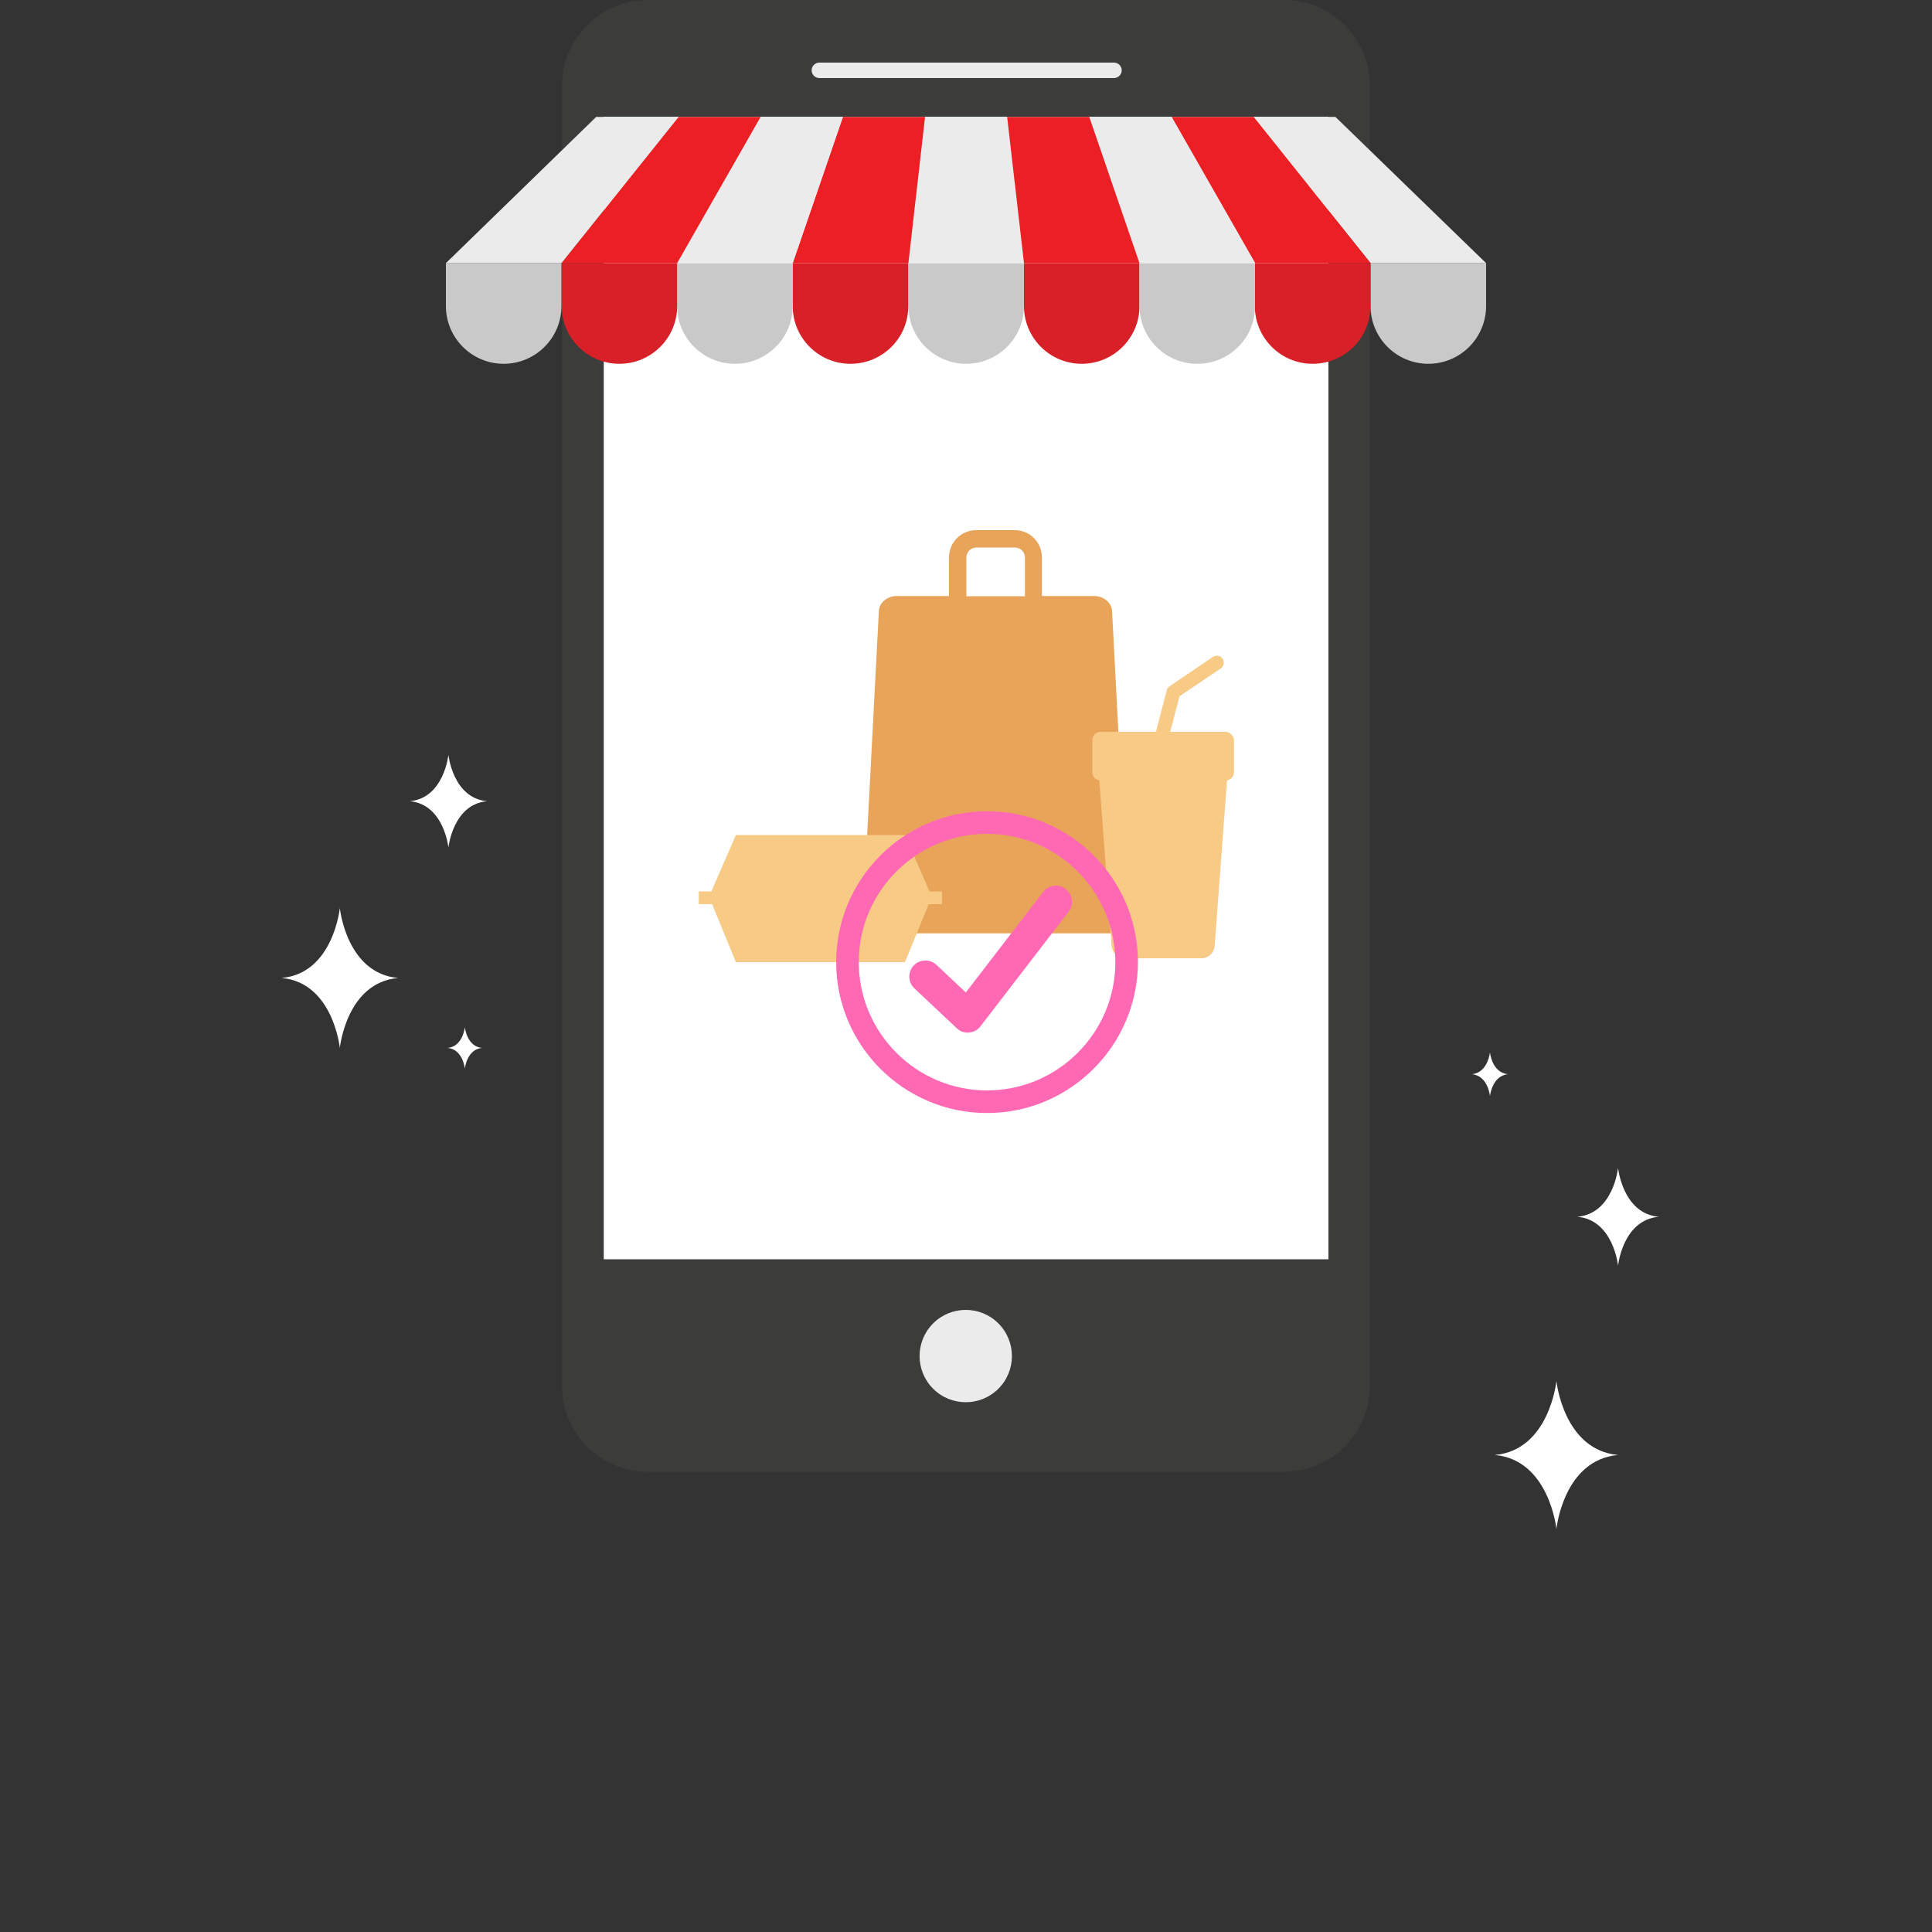 <?xml version="1.0" encoding="utf-8"?>
<!-- Generator: Adobe Illustrator 26.5.0, SVG Export Plug-In . SVG Version: 6.00 Build 0)  -->
<svg version="1.1" id="Ebene_1" xmlns="http://www.w3.org/2000/svg" xmlns:xlink="http://www.w3.org/1999/xlink" x="0px" y="0px"
	 viewBox="0 0 1000 1000" style="enable-background:new 0 0 1000 1000;" xml:space="preserve">
<rect x="0" y="0" width="1000" height="1000" fill="#333333" stroke="none"/>
<style type="text/css">
	.st0{fill:#FFFFFF;}
	.st1{fill:#3C3C3B;}
	.st2{fill:#EBEBEB;}
	.st3{fill:#C0EFFF;}
	.st4{fill:#D72027;}
	.st5{fill:#C9C9CA;}
	.st6{fill:#EC2024;}
	.st7{fill:#33877F;}
	.st8{fill:#E8A459;}
	.st9{fill:#F7CA85;}
	.st10{fill:#FF69B4;}
</style>
<path class="st0" d="M805.6,714.8c0,0-3.6,35.8-31.9,38.3c28.2,2.5,31.9,38.3,31.9,38.3s3.6-35.8,31.9-38.3
	C809.2,750.5,805.6,714.8,805.6,714.8z"/>
<path class="st0" d="M175.9,470c0,0-3.4,33.9-30.2,36.2c26.7,2.3,30.2,36.2,30.2,36.2s3.4-33.9,30.2-36.2
	C179.3,503.9,175.9,470,175.9,470z"/>
<path class="st0" d="M837.5,604.5c0,0-2.4,23.7-21.1,25.3c18.7,1.6,21.1,25.3,21.1,25.3s2.4-23.7,21.1-25.3
	C839.9,628.2,837.5,604.5,837.5,604.5z"/>
<path class="st0" d="M232.1,390.7c0,0-2.3,22.4-20,24c17.7,1.6,20,24,20,24s2.3-22.4,20-24C234.4,413.1,232.1,390.7,232.1,390.7z"/>
<path class="st0" d="M771.2,544.7c0,0-1.1,10.6-9.4,11.3c8.4,0.7,9.4,11.3,9.4,11.3s1.1-10.6,9.4-11.3
	C772.2,555.3,771.2,544.7,771.2,544.7z"/>
<path class="st0" d="M240.6,531.7c0,0-1,10-8.9,10.7c7.9,0.7,8.9,10.7,8.9,10.7s1-10,8.9-10.7C241.6,541.7,240.6,531.7,240.6,531.7z
	"/>
<path class="st1" d="M664.7,0H335.3c-24.5,0-44.4,19.9-44.4,44.4v548v125c0,24.7,20.1,44.4,44.4,44.4h329.3
	c24.5,0,44.4-19.9,44.4-44.4v-548v-125C709.1,19.7,689,0,664.7,0z"/>
<rect x="312.5" y="60.5" class="st0" width="375.1" height="591.3"/>
<path class="st2" d="M576.5,40.4H424.1c-2.2,0-4-1.8-4-4l0,0c0-2.2,1.8-4,4-4h152.5c2.2,0,4,1.8,4,4l0,0
	C580.6,38.6,578.8,40.4,576.5,40.4z"/>
<rect x="312.5" y="60.5" class="st3" width="375.1" height="34"/>
<path class="st4" d="M559.9,188.3L559.9,188.3c-16.5,0-29.9-13.4-29.9-29.9v-22.2h59.8v22.2C589.8,174.9,576.4,188.3,559.9,188.3z"
	/>
<path class="st5" d="M500.1,188.3L500.1,188.3c-16.5,0-29.9-13.4-29.9-29.9v-22.2H530v22.2C530,174.9,516.6,188.3,500.1,188.3z"/>
<path class="st4" d="M440.2,188.3L440.2,188.3c-16.5,0-29.9-13.4-29.9-29.9v-22.2h59.8v22.2C470.2,174.9,456.8,188.3,440.2,188.3z"
	/>
<path class="st5" d="M380.4,188.3L380.4,188.3c-16.5,0-29.9-13.4-29.9-29.9v-22.2h59.8v22.2C410.3,174.9,396.9,188.3,380.4,188.3z"
	/>
<path class="st4" d="M320.6,188.3L320.6,188.3c-16.5,0-29.9-13.4-29.9-29.9v-22.2h59.8v22.2C350.5,174.9,337.1,188.3,320.6,188.3z"
	/>
<path class="st5" d="M739.3,188.3L739.3,188.3c-16.5,0-29.9-13.4-29.9-29.9v-22.2h59.8v22.2C769.2,174.9,755.8,188.3,739.3,188.3z"
	/>
<path class="st4" d="M679.4,188.3L679.4,188.3c-16.5,0-29.9-13.4-29.9-29.9v-22.2h59.8v22.2C709.4,174.9,696,188.3,679.4,188.3z"/>
<path class="st5" d="M619.7,188.3L619.7,188.3c-16.5,0-29.9-13.4-29.9-29.9v-22.2h59.8v22.2C649.7,174.9,636.3,188.3,619.7,188.3z"
	/>
<path class="st5" d="M260.7,188.3L260.7,188.3c-16.5,0-29.9-13.4-29.9-29.9v-22.2h59.8v22.2C290.6,174.9,277.2,188.3,260.7,188.3z"
	/>
<polygon class="st2" points="521.3,60.5 478.8,60.5 470.2,136.2 530,136.2 "/>
<polygon class="st6" points="478.8,60.5 436.3,60.5 410.3,136.2 470.2,136.2 "/>
<polygon class="st2" points="436.3,60.5 393.7,60.5 350.5,136.2 410.3,136.2 "/>
<polygon class="st6" points="393.7,60.5 351.2,60.5 290.6,136.2 350.5,136.2 "/>
<polygon class="st2" points="351.2,60.5 308.6,60.5 230.8,136.2 290.6,136.2 "/>
<polygon class="st2" points="691.2,60.5 648.7,60.5 709.4,136.2 769.2,136.2 "/>
<polygon class="st6" points="648.9,60.5 606.4,60.5 649.5,136.2 709.4,136.2 "/>
<polygon class="st2" points="606.4,60.5 563.8,60.5 589.8,136.2 649.7,136.2 "/>
<polygon class="st6" points="563.8,60.5 521.3,60.5 530,136.2 589.8,136.2 "/>
<ellipse transform="matrix(0.707 -0.707 0.707 0.707 -349.87 559.152)" class="st2" cx="500" cy="701.9" rx="23.9" ry="23.9"/>
<path class="st7" d="M605.2,295"/>
<g>
	<path class="st8" d="M583.8,473.1l-8.2-156.9c-0.2-4.2-4.3-7.7-9.2-7.7h-27.1v-20c0-7.8-6.3-14.1-14.1-14.1h-19.9
		c-7.8,0-14.1,6.3-14.1,14.1v20h-27.1c-4.8,0-9,3.4-9.2,7.7l-8.2,156.9c-0.3,5.5,4,10,9.6,10H574
		C579.8,483.2,584.1,478.6,583.8,473.1z M500.2,288.6c0-2.9,2.3-5.2,5.2-5.2h19.9c2.9,0,5.2,2.3,5.2,5.2v20h-30.3L500.2,288.6
		L500.2,288.6z"/>
	<path class="st9" d="M634.3,378.8h-28.6l4.8-18.4l21.3-14.4c1.7-1.1,2.1-3.4,1-5c-1.1-1.7-3.4-2.1-5-1l-22.4,15.2
		c-0.7,0.5-1.3,1.2-1.5,2.1l-5.6,21.5h-28.7c-2.3,0-4.2,1.9-4.2,4.2v16.8c0,2.1,1.6,3.8,3.6,4.1l6.4,85.8c0.3,3.5,3.3,6.3,6.7,6.3
		H622c3.4,0,6.4-2.8,6.7-6.3l6.4-85.8c2-0.3,3.6-2,3.6-4.1V383C638.4,380.7,636.6,378.8,634.3,378.8z"/>
	<polygon class="st9" points="487.6,461.4 481.1,461.4 468.4,432.2 380.9,432.2 368.2,461.4 361.7,461.4 361.7,468 368.6,468 
		380.9,498 468.4,498 480.7,468 487.6,468 	"/>
</g>
<path class="st10" d="M510.9,576.1c-43.1,0-78.1-35-78.1-78.1s35-78.1,78.1-78.1s78.1,35,78.1,78.1
	C588.9,541.1,553.9,576.1,510.9,576.1z M510.9,431.6c-36.6,0-66.4,29.8-66.4,66.4s29.8,66.4,66.4,66.4s66.4-29.8,66.4-66.4
	C577.2,461.4,547.5,431.6,510.9,431.6z"/>
<path class="st10" d="M500.9,534.5c-2.1,0-4.2-0.8-5.7-2.3l-21.9-20.6c-3.4-3.2-3.5-8.5-0.4-11.8c3.2-3.4,8.5-3.5,11.8-0.4
	l15.2,14.3l40-52c2.8-3.7,8.1-4.4,11.7-1.5c3.7,2.8,4.4,8.1,1.5,11.7l-45.6,59.3c-1.4,1.9-3.6,3.1-6,3.2
	C501.4,534.5,501.2,534.5,500.9,534.5z"/>
</svg>
